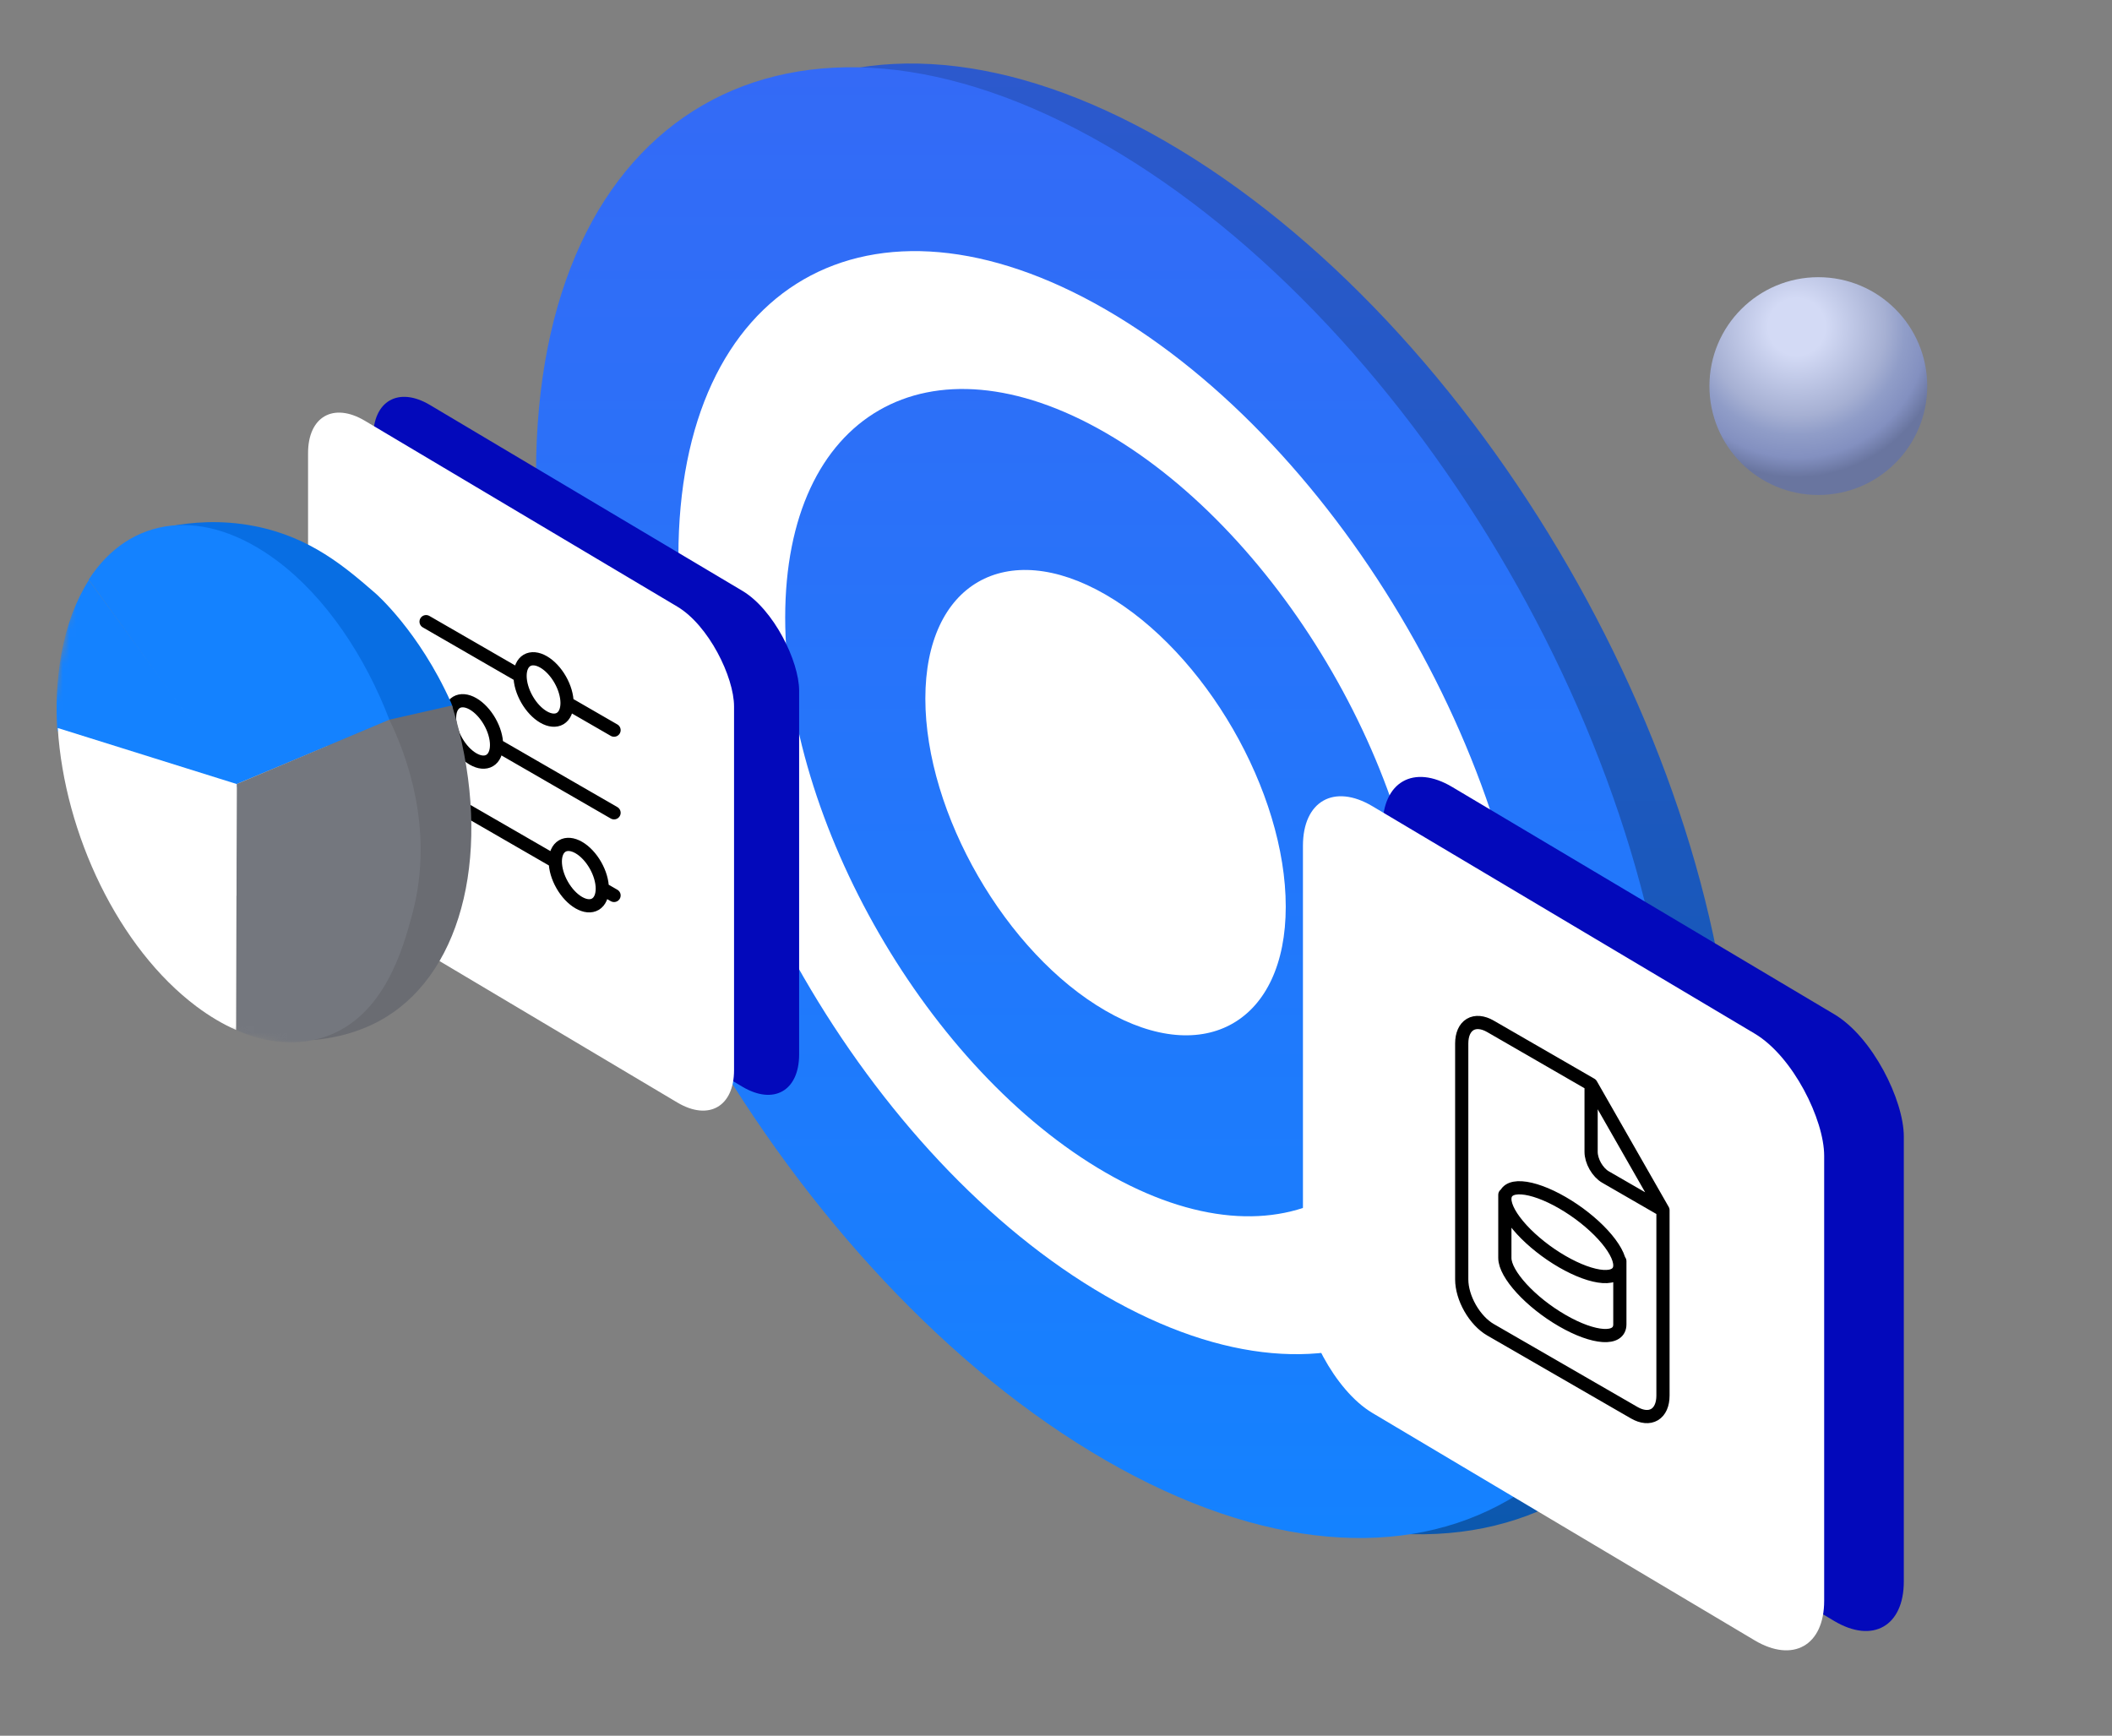 <svg width="320" height="263" viewBox="0 0 320 263" fill="none" xmlns="http://www.w3.org/2000/svg">
<rect x="0" y="0" width="320" height="263" fill="#808080" stroke="none"/>
<path d="M262.858 170.872C262.858 225.902 224.224 248.208 176.566 220.692C128.908 193.177 90.274 126.261 90.274 71.231C90.274 16.2 128.908 -6.105 176.566 21.41C224.224 48.925 262.858 115.841 262.858 170.872Z" fill="url(#paint0_linear_1_9136)"/>
<path d="M253.799 171.438C253.799 226.468 215.165 248.774 167.508 221.258C119.85 193.743 81.216 126.827 81.216 71.797C81.216 16.766 119.85 -5.539 167.508 21.976C215.165 49.491 253.799 116.408 253.799 171.438Z" fill="url(#paint1_linear_1_9136)"/>
<path d="M232.226 158.983C232.226 200.255 203.251 216.985 167.508 196.348C131.764 175.712 102.789 125.525 102.789 84.252C102.789 42.979 131.764 26.25 167.508 46.886C203.251 67.523 232.226 117.71 232.226 158.983Z" fill="white"/>
<path d="M216.047 149.641C216.047 180.596 194.315 193.143 167.508 177.665C140.7 162.188 118.968 124.548 118.968 93.593C118.968 62.639 140.7 50.092 167.508 65.569C194.315 81.046 216.047 118.687 216.047 149.641Z" fill="url(#paint2_linear_1_9136)"/>
<path d="M194.811 137.381C194.811 154.793 182.587 161.85 167.508 153.144C152.428 144.438 140.204 123.266 140.204 105.854C140.204 88.442 152.428 81.384 167.508 90.09C182.587 98.796 194.811 119.969 194.811 137.381Z" fill="white"/>
<g clip-path="url(#clip0_1_9136)">
<path d="M275.504 75C284.617 75 292.004 67.613 292.004 58.5C292.004 49.387 284.617 42 275.504 42C266.391 42 259.004 49.387 259.004 58.5C259.004 67.613 266.391 75 275.504 75Z" fill="url(#paint3_radial_1_9136)"/>
</g>
<rect width="91.937" height="91.937" rx="12.258" transform="matrix(0.859 0.511 0 1 209.483 112.969)" fill="#0309BB"/>
<g clip-path="url(#clip1_1_9136)">
<rect width="91.937" height="91.937" rx="12.258" transform="matrix(0.859 0.511 0 1 197.416 115.896)" fill="white"/>
<g clip-path="url(#clip2_1_9136)">
<path d="M228.008 181.033V190.609C228.008 193.076 231.907 197.329 236.72 200.107C241.534 202.886 245.432 203.134 245.432 200.667V191.09M241.076 164.314V174.53C241.076 175.207 241.306 175.989 241.714 176.704C242.123 177.418 242.676 178.007 243.254 178.341L251.966 183.369M241.076 164.314L225.83 155.514C224.675 154.847 223.567 154.746 222.75 155.232C221.933 155.719 221.474 156.753 221.474 158.108V193.861C221.474 195.216 221.933 196.78 222.75 198.209C223.567 199.638 224.675 200.816 225.83 201.483L247.61 214.055C248.765 214.721 249.873 214.823 250.69 214.336C251.507 213.85 251.966 212.816 251.966 211.461V183.369M241.076 164.314L251.966 183.369M228.008 181.671C228.008 182.856 228.926 184.523 230.56 186.304C232.194 188.085 234.41 189.835 236.72 191.169C239.031 192.503 241.247 193.311 242.88 193.416C244.514 193.521 245.432 192.914 245.432 191.728C245.432 190.543 244.514 188.877 242.88 187.095C241.247 185.314 239.031 183.564 236.72 182.231C234.41 180.897 232.194 180.089 230.56 179.984C228.926 179.879 228.008 180.486 228.008 181.671Z" stroke="black" stroke-width="2" stroke-linecap="round" stroke-linejoin="round"/>
</g>
</g>
<rect width="75.137" height="75.137" rx="10.018" transform="matrix(0.859 0.511 0 1 56.538 56.244)" fill="#0309BB"/>
<g clip-path="url(#clip3_1_9136)">
<rect width="75.137" height="75.137" rx="10.018" transform="matrix(0.859 0.511 0 1 46.676 58.635)" fill="white"/>
<g clip-path="url(#clip4_1_9136)">
<path d="M78.798 102.413C78.798 103.52 79.173 104.799 79.841 105.967C80.508 107.135 81.414 108.098 82.358 108.643C83.302 109.187 84.208 109.27 84.875 108.873C85.543 108.475 85.918 107.63 85.918 106.523M78.798 102.413C78.798 101.306 79.173 100.461 79.841 100.064C80.508 99.666 81.414 99.749 82.358 100.294C83.302 100.839 84.208 101.801 84.875 102.97C85.543 104.138 85.918 105.416 85.918 106.523M78.798 102.413L64.558 94.194M85.918 106.523L93.038 110.633M68.118 108.772C68.118 109.879 68.493 111.157 69.161 112.325C69.828 113.493 70.734 114.456 71.678 115.001C72.622 115.546 73.528 115.629 74.195 115.231C74.863 114.834 75.238 113.988 75.238 112.881M68.118 108.772C68.118 107.664 68.493 106.819 69.161 106.422C69.828 106.024 70.734 106.107 71.678 106.652C72.622 107.197 73.528 108.16 74.195 109.328C74.863 110.496 75.238 111.774 75.238 112.881M68.118 108.772L64.558 106.717M75.238 112.881L93.038 123.156M84.138 130.541C84.138 131.648 84.513 132.927 85.181 134.095C85.848 135.263 86.754 136.226 87.698 136.771C88.642 137.316 89.548 137.398 90.215 137.001C90.883 136.603 91.258 135.758 91.258 134.651M84.138 130.541C84.138 129.434 84.513 128.589 85.181 128.192C85.848 127.794 86.754 127.877 87.698 128.422C88.642 128.967 89.548 129.929 90.215 131.098C90.883 132.266 91.258 133.544 91.258 134.651M84.138 130.541L64.558 119.24M91.258 134.651L93.038 135.679" stroke="black" stroke-width="2" stroke-linecap="round" stroke-linejoin="round"/>
</g>
</g>
<g clip-path="url(#clip5_1_9136)">
<mask id="mask0_1_9136" style="mask-type:luminance" maskUnits="userSpaceOnUse" x="-1" y="69" width="90" height="95">
<path d="M14.774 69L88.685 82.445L73.91 163.664L-0.001 150.218L14.774 69Z" fill="white"/>
</mask>
<g mask="url(#mask0_1_9136)">
<path d="M30.326 83.029C28.452 85.966 27.041 89.641 26.252 93.992C25.588 97.641 25.407 101.498 25.645 105.418L52.765 113.891L30.326 83.031V83.029Z" fill="#1482FF"/>
<path d="M45.04 114.866C49.883 114.318 53.907 113.599 56.889 112.987C66.431 111.03 68.294 109.553 68.577 108.061C68.718 107.321 68.446 106.694 68.3 106.373C63.449 95.584 56.887 89.898 56.887 89.898C52.352 85.967 47.071 81.391 38.6 79.723C33.342 78.689 28.852 79.167 25.962 79.713L45.04 114.864V114.866Z" fill="#086EE3"/>
<path d="M58.104 108.782L47.462 157.591C53.29 157.058 57.148 155.082 59.542 153.417C70.913 145.499 74.603 126.846 68.495 106.885C65.033 107.674 61.567 108.461 58.104 109.25V108.785V108.782Z" fill="#6A6C72"/>
<path d="M52.77 113.964L25.653 105.478C26.675 121.58 34.881 138.82 46.652 147.657C48.67 149.17 50.685 150.354 52.671 151.229L52.773 113.959V113.967L52.77 113.964Z" fill="white"/>
<path d="M13.469 87.888C11.548 90.888 10.108 94.641 9.298 99.087C8.621 102.814 8.435 106.755 8.684 110.761L36.478 119.433L13.466 87.888H13.469Z" fill="#1482FF"/>
<path d="M35.893 118.787L59.022 109.117C55.327 99.416 49.352 90.496 42.032 85.005C30.805 76.58 19.601 78.234 13.438 87.831L35.893 118.918V118.787Z" fill="#1482FF"/>
<path d="M35.864 118.792L35.806 156.081C40.652 158.209 45.319 158.47 49.386 157.048C58.261 153.943 61.06 143.678 62.425 138.663C66.06 125.305 61.207 113.605 58.996 109.047C51.309 112.285 43.623 115.523 35.94 118.761L35.867 118.792H35.864Z" fill="#74777E"/>
<path d="M35.869 118.798L8.752 110.309C9.774 126.411 17.98 143.652 29.751 152.488C31.768 154.001 33.783 155.185 35.77 156.06L35.871 118.798H35.869Z" fill="white"/>
</g>
</g>
<defs>
<linearGradient id="paint0_linear_1_9136" x1="172.037" y1="9.625" x2="172.037" y2="233.044" gradientUnits="userSpaceOnUse">
<stop stop-color="#2C59CD"/>
<stop offset="1" stop-color="#0C58AE"/>
</linearGradient>
<linearGradient id="paint1_linear_1_9136" x1="172.037" y1="9.625" x2="172.037" y2="233.044" gradientUnits="userSpaceOnUse">
<stop stop-color="#346AF6"/>
<stop offset="1" stop-color="#1482FF"/>
</linearGradient>
<linearGradient id="paint2_linear_1_9136" x1="172.037" y1="9.625" x2="172.037" y2="233.044" gradientUnits="userSpaceOnUse">
<stop stop-color="#346AF6"/>
<stop offset="1" stop-color="#1482FF"/>
</linearGradient>
<radialGradient id="paint3_radial_1_9136" cx="0" cy="0" r="1" gradientUnits="userSpaceOnUse" gradientTransform="translate(272.218 49.511) scale(22.815)">
<stop offset="0.19" stop-color="#D3DAF5"/>
<stop offset="0.59" stop-color="#A6B0D3"/>
<stop offset="0.72" stop-color="#909DC8"/>
<stop offset="0.87" stop-color="#8390C0"/>
<stop offset="1" stop-color="#69759F"/>
</radialGradient>
<clipPath id="clip0_1_9136">
<rect width="33" height="33" fill="white" transform="translate(259.004 42)"/>
</clipPath>
<clipPath id="clip1_1_9136">
<rect width="91.937" height="91.937" rx="12.258" transform="matrix(0.859 0.511 0 1 197.416 115.896)" fill="white"/>
</clipPath>
<clipPath id="clip2_1_9136">
<rect width="61.291" height="61.291" fill="white" transform="matrix(0.853 0.492 0 1 210.584 139.053)"/>
</clipPath>
<clipPath id="clip3_1_9136">
<rect width="75.137" height="75.137" rx="10.018" transform="matrix(0.859 0.511 0 1 46.676 58.635)" fill="white"/>
</clipPath>
<clipPath id="clip4_1_9136">
<rect width="50.092" height="50.092" fill="white" transform="matrix(0.853 0.492 0 1 57.438 77.561)"/>
</clipPath>
<clipPath id="clip5_1_9136">
<rect width="88.682" height="94.662" fill="white" transform="matrix(-1 0 0 1 88.684 69)"/>
</clipPath>
</defs>
</svg>
